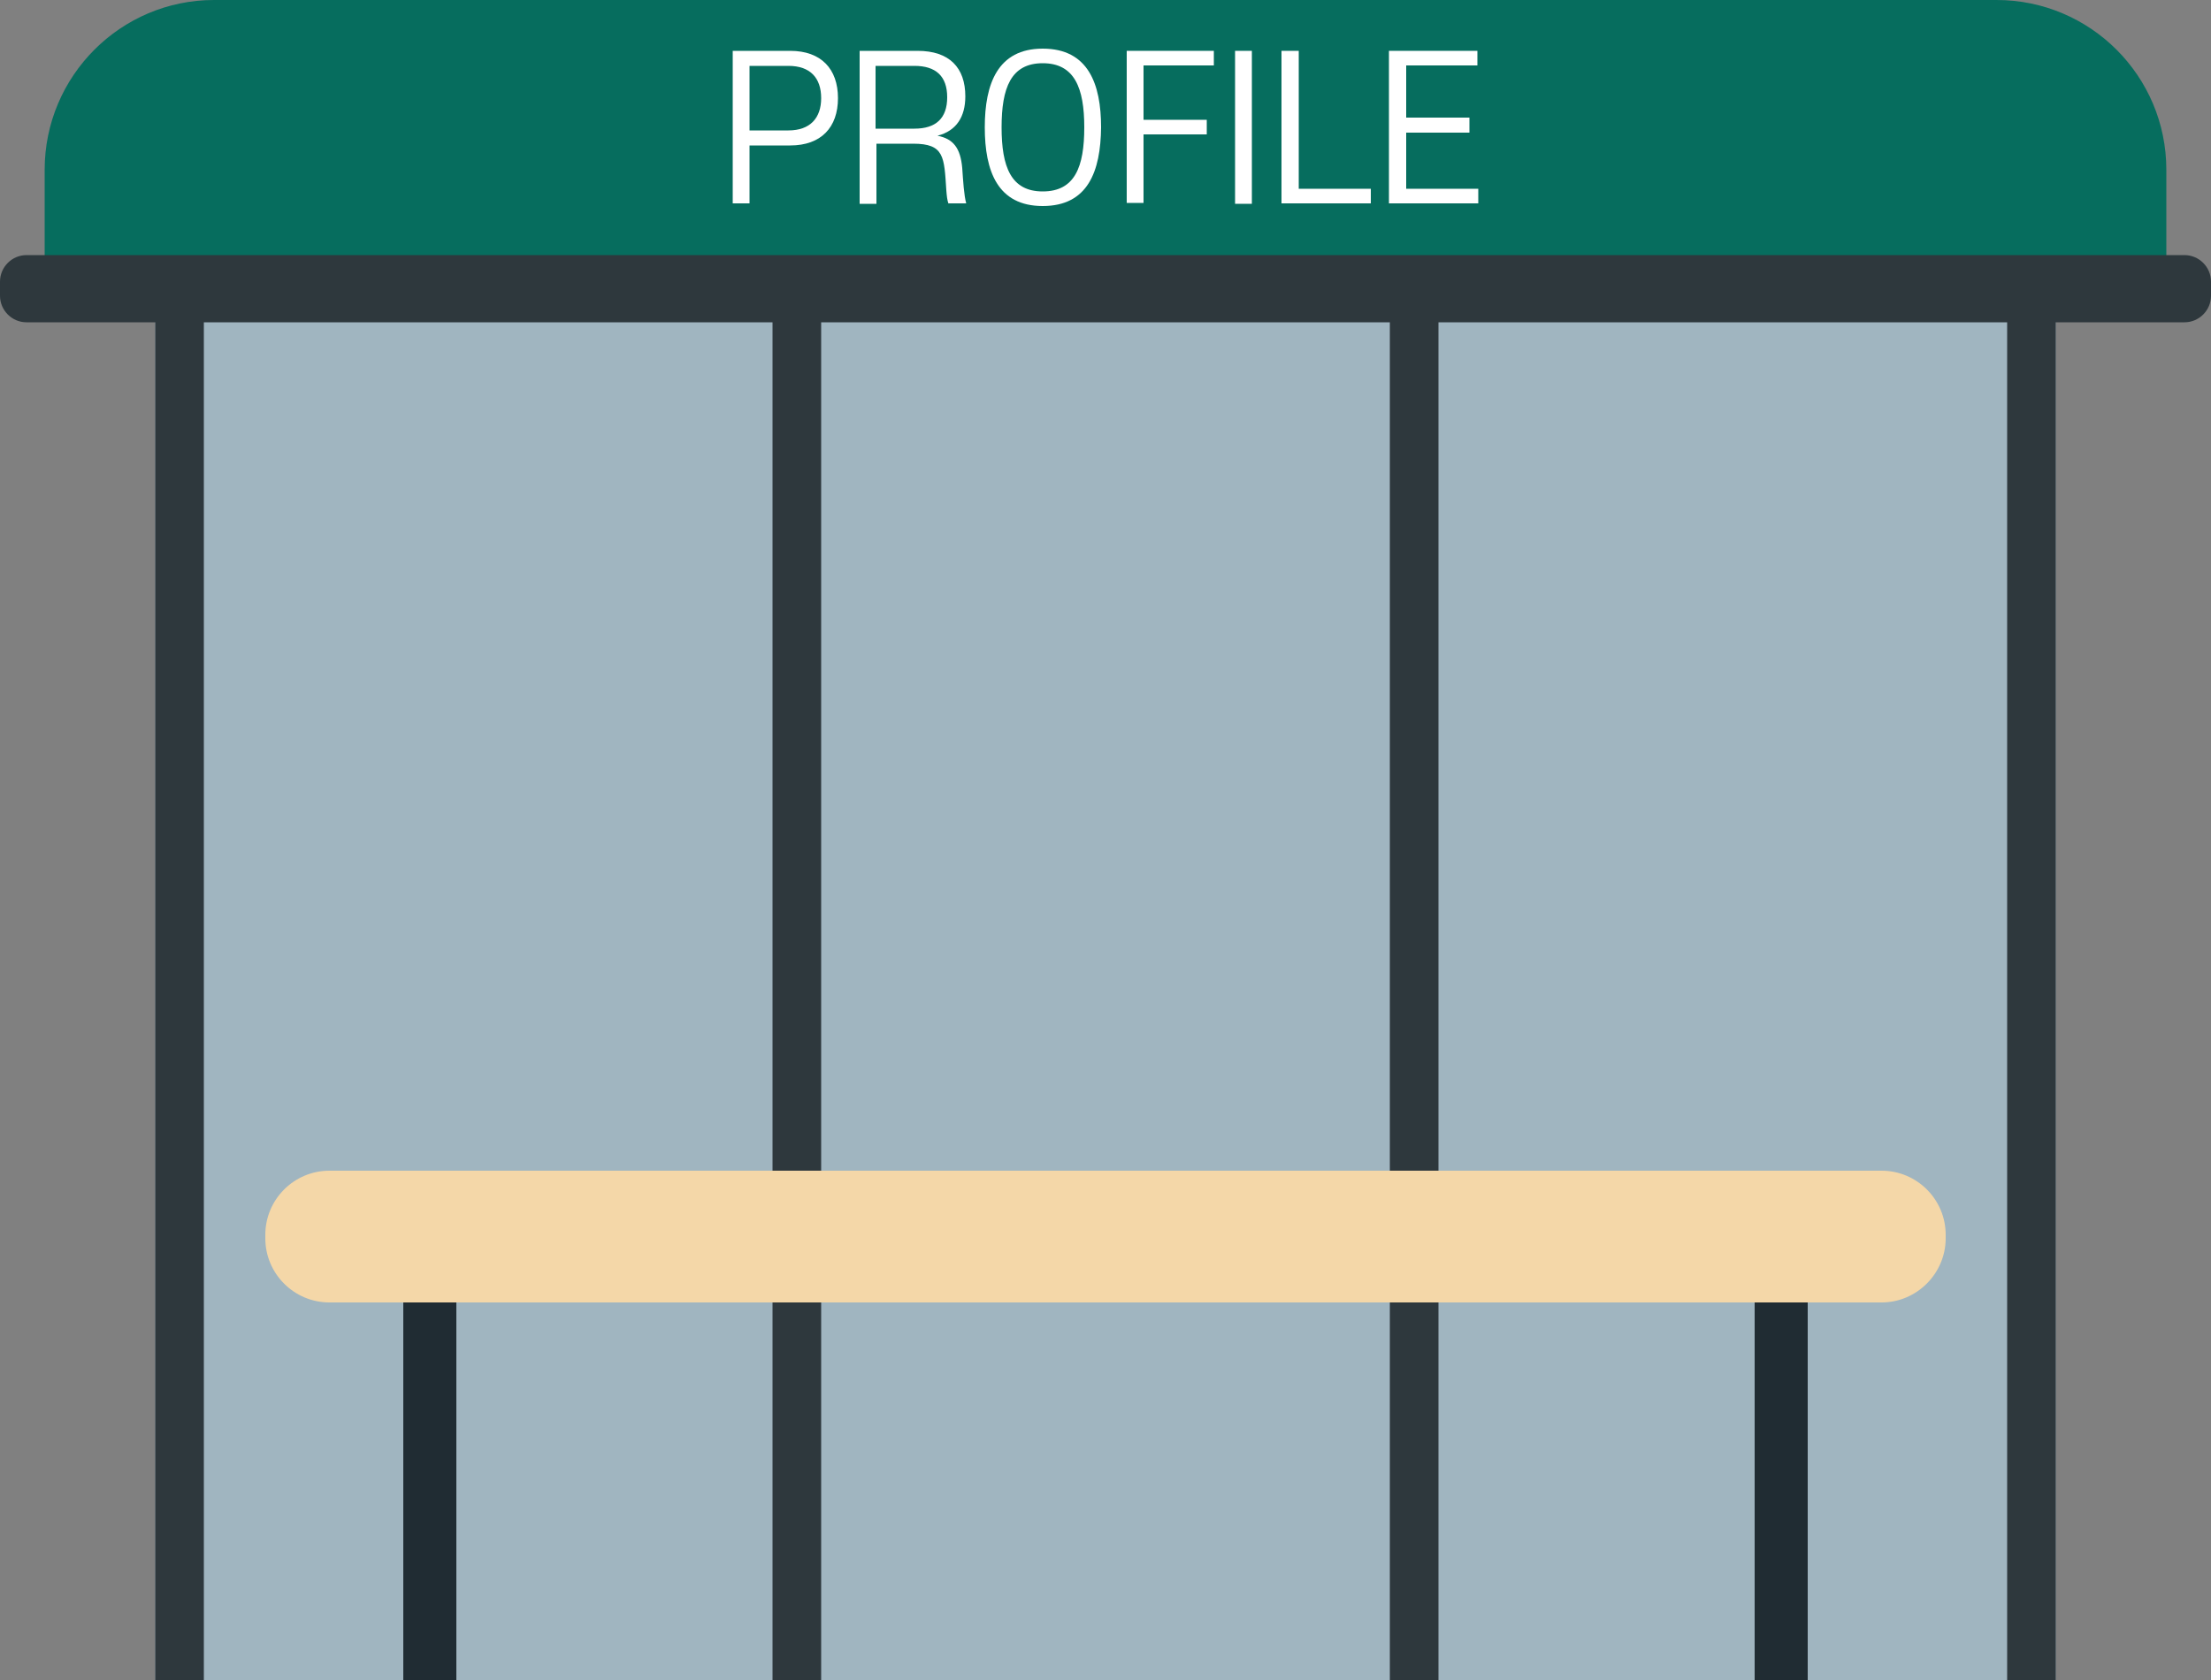 <?xml version="1.0" encoding="utf-8"?>
<!-- Generator: Adobe Illustrator 26.3.1, SVG Export Plug-In . SVG Version: 6.00 Build 0)  -->
<svg version="1.1" id="Layer_1" xmlns="http://www.w3.org/2000/svg" xmlns:xlink="http://www.w3.org/1999/xlink" x="0px" y="0px"
	 viewBox="0 0 500 380" style="enable-background:new 0 0 500 380;" xml:space="preserve">
<rect x="0" y="0" width="500" height="380" fill="#808080" stroke="none"/>
<style type="text/css">
	.st0{clip-path:url(#SVGID_00000110451988745410587900000004318163869101038523_);}
	.st1{opacity:0.5;fill:#C0EAFF;enable-background:new    ;}
	.st2{fill:#2E383D;}
	.st3{fill:#066D5E;}
	.st4{fill:#202C33;}
	.st5{fill:#F4D7A8;}
	.st6{clip-path:url(#SVGID_00000006667170838797424300000014303346741487876748_);}
	.st7{opacity:0.5;fill:#C0EAFF;}
	.st8{fill:#FFFFFF;}
	.st9{clip-path:url(#SVGID_00000077316869219797576560000006134048033272101266_);}
	.st10{clip-path:url(#SVGID_00000062907557899870405660000007629780721501390253_);}
	.st11{clip-path:url(#SVGID_00000047033121850589283100000008729062402578424211_);}
</style>
<g>
	<g>
		<defs>
			<rect id="SVGID_1_" x="768.9" y="-35.7" width="500" height="380"/>
		</defs>
		<clipPath id="SVGID_00000016763489736345017330000007028012437013471927_">
			<use xlink:href="#SVGID_1_"  style="overflow:visible;"/>
		</clipPath>
		<g style="clip-path:url(#SVGID_00000016763489736345017330000007028012437013471927_);">
			<g>
				<g>
					<rect x="804" y="22" class="st1" width="429.8" height="336.6"/>
					<path class="st2" d="M810,362.3h-1c-2.7,0-5-2.2-5-5V33.9c0-2.7,2.2-5,5-5h1c2.7,0,5,2.2,5,5v323.4
						C815,360.1,812.7,362.3,810,362.3z"/>
					<path class="st2" d="M1228.8,362.3h-1c-2.7,0-5-2.2-5-5V33.9c0-2.7,2.2-5,5-5h1c2.7,0,5,2.2,5,5v323.4
						C1233.8,360.1,1231.5,362.3,1228.8,362.3z"/>
					<path class="st2" d="M1089.2,362.3h-1c-2.7,0-5-2.2-5-5V33.9c0-2.7,2.2-5,5-5h1c2.7,0,5,2.2,5,5v323.4
						C1094.2,360.1,1091.9,362.3,1089.2,362.3z"/>
					<path class="st2" d="M949.6,362.3h-1c-2.7,0-5-2.2-5-5V33.9c0-2.7,2.2-5,5-5h1c2.7,0,5,2.2,5,5v323.4
						C954.6,360.1,952.3,362.3,949.6,362.3z"/>
				</g>
				<path class="st3" d="M1258.8,29.7H779V-0.8c0-19.2,15.6-34.8,34.9-34.8h410.1c19.2,0,34.8,15.6,34.8,34.8V29.7z"/>
				<g>
					<path class="st4" d="M1172.2,349h-1.1c-3,0-5.5-2.5-5.5-5.5V236c0-3,2.5-5.5,5.5-5.5h1.1c3,0,5.5,2.5,5.5,5.5v107.5
						C1177.7,346.5,1175.3,349,1172.2,349z"/>
					<path class="st4" d="M866.6,349h-1.1c-3,0-5.5-2.5-5.5-5.5V236c0-3,2.5-5.5,5.5-5.5h1.1c3,0,5.5,2.5,5.5,5.5v107.5
						C872.1,346.5,869.6,349,866.6,349z"/>
					<path class="st5" d="M1195.7,247H842.1c-7.2,0-13.2-5.9-13.2-13.2v-3.5c0-7.2,5.9-13.2,13.2-13.2h353.6
						c7.2,0,13.2,5.9,13.2,13.2v3.5C1208.9,241.1,1202.9,247,1195.7,247z"/>
				</g>
			</g>
			<path class="st2" d="M1263.4,37.4h-489c-3,0-5.5-2.5-5.5-5.5v-4.4c0-3,2.5-5.5,5.5-5.5h489c3,0,5.5,2.5,5.5,5.5v4.4
				C1268.9,34.9,1266.4,37.4,1263.4,37.4z"/>
		</g>
	</g>
</g>
<g>
	<defs>
		<rect id="SVGID_00000121965657521269999480000000807234807570650243_" width="500" height="380"/>
	</defs>
	<clipPath id="SVGID_00000159458822885141299510000001104995923128492725_">
		<use xlink:href="#SVGID_00000121965657521269999480000000807234807570650243_"  style="overflow:visible;"/>
	</clipPath>
	<g style="clip-path:url(#SVGID_00000159458822885141299510000001104995923128492725_);">
		<g>
			<g>
				<rect x="35.1" y="57.6" class="st7" width="429.8" height="335.9"/>
				<path class="st2" d="M40.6,397.1L40.6,397.1c-3,0-5.5-2.5-5.5-5.5V69.9c0-3,2.5-5.5,5.5-5.5h0c3,0,5.5,2.5,5.5,5.5v321.7
					C46.1,394.6,43.6,397.1,40.6,397.1z"/>
				<path class="st2" d="M459.4,397.1L459.4,397.1c-3,0-5.5-2.5-5.5-5.5V69.9c0-3,2.5-5.5,5.5-5.5l0,0c3,0,5.5,2.5,5.5,5.5v321.7
					C464.9,394.6,462.4,397.1,459.4,397.1z"/>
				<path class="st2" d="M319.8,397.1L319.8,397.1c-3,0-5.5-2.5-5.5-5.5V69.9c0-3,2.5-5.5,5.5-5.5h0c3,0,5.5,2.5,5.5,5.5v321.7
					C325.3,394.6,322.8,397.1,319.8,397.1z"/>
				<path class="st2" d="M180.2,397.1L180.2,397.1c-3,0-5.5-2.5-5.5-5.5V69.9c0-3,2.5-5.5,5.5-5.5h0c3,0,5.5,2.5,5.5,5.5v321.7
					C185.7,394.6,183.2,397.1,180.2,397.1z"/>
			</g>
			<path class="st3" d="M489.9,65.2H10.1V38.4C10.1,17.2,27.3,0,48.4,0h403.1c21.2,0,38.4,17.2,38.4,38.4V65.2z"/>
			<g>
				<path class="st4" d="M402.8,396.3L402.8,396.3c-3.3,0-6-2.7-6-6V284.2c0-3.3,2.7-6,6-6l0,0c3.3,0,6,2.7,6,6v106.1
					C408.9,393.6,406.1,396.3,402.8,396.3z"/>
				<path class="st4" d="M97.2,396.3L97.2,396.3c-3.3,0-6-2.7-6-6V284.2c0-3.3,2.7-6,6-6h0c3.3,0,6,2.7,6,6v106.1
					C103.2,393.6,100.5,396.3,97.2,396.3z"/>
				<path class="st5" d="M425.5,294.6h-351c-8,0-14.5-6.5-14.5-14.5v-0.8c0-8,6.5-14.5,14.5-14.5h351c8,0,14.5,6.5,14.5,14.5v0.8
					C440,288,433.5,294.6,425.5,294.6z"/>
			</g>
		</g>
		<path class="st2" d="M494,72.9H6c-3.3,0-6-2.7-6-6l0-3.2c0-3.3,2.7-6,6-6H494c3.3,0,6,2.7,6,6v3.2C500,70.2,497.3,72.9,494,72.9z"
			/>
	</g>
	<g style="clip-path:url(#SVGID_00000159458822885141299510000001104995923128492725_);">
		<path class="st8" d="M169.5,32.8v13.2h-3.8V11.5h13c7,0,10.8,4.1,10.8,10.7s-3.8,10.7-10.8,10.7H169.5z M178.3,29.5
			c4.9,0,7.4-2.8,7.4-7.3c0-4.6-2.5-7.3-7.4-7.3h-8.8v14.6H178.3z"/>
		<path class="st8" d="M214.5,46.1c-0.3-0.8-0.4-1.8-0.5-3.1c-0.5-7.5-0.4-10.5-7.5-10.5h-8.3v13.6h-3.8V11.5h13.1
			c7.2,0,10.8,3.8,10.8,10.3c0,4.6-2,7.8-6.3,8.9c3.6,0.7,5.2,2.8,5.6,7.3c0.2,2.9,0.4,6.2,0.9,8H214.5z M206.8,29.1
			c4.8,0,7.4-2.3,7.4-7.1c0-4.8-2.6-7.1-7.4-7.1h-8.8v14.2H206.8z"/>
		<path class="st8" d="M235.8,46.6c-10.2,0-13.1-7.9-13.1-17.8c0-9.8,2.9-17.8,13.1-17.8c10.3,0,13.2,8,13.2,17.8
			C248.9,38.8,246,46.6,235.8,46.6z M235.8,14.3c-7.2,0-9.3,5.6-9.3,14.5c0,8.9,2.1,14.5,9.3,14.5c7.3,0,9.4-5.6,9.4-14.5
			C245.2,19.9,243,14.3,235.8,14.3z"/>
		<path class="st8" d="M254.8,11.5h19.7v3.3h-15.9v12.3h14.3v3.3h-14.3v15.5h-3.8V11.5z"/>
		<path class="st8" d="M283.1,46.1h-3.8V11.5h3.8V46.1z"/>
		<path class="st8" d="M289.9,11.5h3.8v31.2h16.3v3.3h-20.2V11.5z"/>
		<path class="st8" d="M314.2,11.5h19.9v3.3H318v11.8h14.3v3.4H318v12.7h16.3v3.3h-20.2V11.5z"/>
	</g>
</g>
<g>
	<defs>
		<rect id="SVGID_00000175299172341395319130000005140358043537145016_" x="-1397.6" y="-10.1" width="500" height="380"/>
	</defs>
	<clipPath id="SVGID_00000103264153566157693330000009213069908554958467_">
		<use xlink:href="#SVGID_00000175299172341395319130000005140358043537145016_"  style="overflow:visible;"/>
	</clipPath>
	<g style="clip-path:url(#SVGID_00000103264153566157693330000009213069908554958467_);">
		<g>
			<g>
				<rect x="-1362.5" y="47.5" class="st7" width="429.8" height="335.9"/>
				<path class="st2" d="M-1357,387L-1357,387c-3,0-5.5-2.5-5.5-5.5V59.8c0-3,2.5-5.5,5.5-5.5l0,0c3,0,5.5,2.5,5.5,5.5v321.7
					C-1351.5,384.5-1354,387-1357,387z"/>
				<path class="st2" d="M-938.2,387L-938.2,387c-3,0-5.5-2.5-5.5-5.5V59.8c0-3,2.5-5.5,5.5-5.5l0,0c3,0,5.5,2.5,5.5,5.5v321.7
					C-932.7,384.5-935.2,387-938.2,387z"/>
				<path class="st2" d="M-1077.8,387L-1077.8,387c-3,0-5.5-2.5-5.5-5.5V59.8c0-3,2.5-5.5,5.5-5.5l0,0c3,0,5.5,2.5,5.5,5.5v321.7
					C-1072.3,384.5-1074.8,387-1077.8,387z"/>
				<path class="st2" d="M-1217.4,387L-1217.4,387c-3,0-5.5-2.5-5.5-5.5V59.8c0-3,2.5-5.5,5.5-5.5l0,0c3,0,5.5,2.5,5.5,5.5v321.7
					C-1211.9,384.5-1214.4,387-1217.4,387z"/>
			</g>
			<path class="st3" d="M-907.7,55.1h-479.8V28.3c0-21.2,17.2-38.4,38.4-38.4h403.1c21.2,0,38.4,17.2,38.4,38.4V55.1z"/>
			<g>
				<path class="st4" d="M-994.8,386.2L-994.8,386.2c-3.3,0-6-2.7-6-6V274.1c0-3.3,2.7-6,6-6l0,0c3.3,0,6,2.7,6,6v106.1
					C-988.8,383.5-991.5,386.2-994.8,386.2z"/>
				<path class="st4" d="M-1300.4,386.2L-1300.4,386.2c-3.3,0-6-2.7-6-6V274.1c0-3.3,2.7-6,6-6l0,0c3.3,0,6,2.7,6,6v106.1
					C-1294.4,383.5-1297.1,386.2-1300.4,386.2z"/>
				<path class="st5" d="M-972.1,284.5h-351c-8,0-14.5-6.5-14.5-14.5v-0.8c0-8,6.5-14.5,14.5-14.5h351c8,0,14.5,6.5,14.5,14.5v0.8
					C-957.6,277.9-964.1,284.5-972.1,284.5z"/>
			</g>
		</g>
		<path class="st2" d="M-903.6,62.8h-487.9c-3.3,0-6-2.7-6-6v-3.2c0-3.3,2.7-6,6-6h487.9c3.3,0,6,2.7,6,6v3.2
			C-897.6,60.1-900.3,62.8-903.6,62.8z"/>
	</g>
	<g style="clip-path:url(#SVGID_00000103264153566157693330000009213069908554958467_);">
		<path class="st8" d="M-1166.8,35.9l-8.1-28.2l-8.1,28.2h-4.6l-9.5-34.5h4l8,29.2l8.4-29.2h3.8l8.4,29.2l8-29.2h4l-9.6,34.5
			H-1166.8z"/>
		<path class="st8" d="M-1148.5,1.4h19.9v3.3h-16.1v11.8h14.3V20h-14.3v12.7h16.3v3.3h-20.2V1.4z"/>
		<path class="st8" d="M-1123,35.9V1.4h12.6c6.8,0,10.2,3.2,10.2,9c0,4.2-2.2,6.9-5.5,7.7c4.2,0.7,6.5,3.9,6.5,8.4
			c0,6.3-3.6,9.5-10.7,9.5H-1123z M-1111.3,16.5c4.9,0,7.3-1.8,7.3-5.9c0-4.1-2.4-5.9-7.3-5.9h-7.9v11.8H-1111.3z M-1110.7,19.9
			h-8.5v12.8h8.5c5.5,0,7.7-2.2,7.7-6.4C-1103,22-1105.2,19.9-1110.7,19.9z"/>
	</g>
</g>
<g>
	<defs>
		<rect id="SVGID_00000183931353995864949370000011764683532375232152_" x="-2021.8" y="-10.1" width="500" height="380"/>
	</defs>
	<clipPath id="SVGID_00000134948367419117179520000003696712358411071388_">
		<use xlink:href="#SVGID_00000183931353995864949370000011764683532375232152_"  style="overflow:visible;"/>
	</clipPath>
	<g style="clip-path:url(#SVGID_00000134948367419117179520000003696712358411071388_);">
		<g>
			<g>
				<rect x="-1986.4" y="47.5" class="st7" width="429.8" height="335.9"/>
				<path class="st2" d="M-1980.9,387L-1980.9,387c-3,0-5.5-2.5-5.5-5.5V59.8c0-3,2.5-5.5,5.5-5.5l0,0c3,0,5.5,2.5,5.5,5.5v321.7
					C-1975.4,384.5-1977.9,387-1980.9,387z"/>
				<path class="st2" d="M-1562.1,387L-1562.1,387c-3,0-5.5-2.5-5.5-5.5V59.8c0-3,2.5-5.5,5.5-5.5h0c3,0,5.5,2.5,5.5,5.5v321.7
					C-1556.6,384.5-1559,387-1562.1,387z"/>
				<path class="st2" d="M-1701.7,387L-1701.7,387c-3,0-5.5-2.5-5.5-5.5V59.8c0-3,2.5-5.5,5.5-5.5l0,0c3,0,5.5,2.5,5.5,5.5v321.7
					C-1696.2,384.5-1698.6,387-1701.7,387z"/>
				<path class="st2" d="M-1841.3,387L-1841.3,387c-3,0-5.5-2.5-5.5-5.5V59.8c0-3,2.5-5.5,5.5-5.5l0,0c3,0,5.5,2.5,5.5,5.5v321.7
					C-1835.8,384.5-1838.3,387-1841.3,387z"/>
			</g>
			<path class="st3" d="M-1531.6,55.1h-479.8V28.3c0-21.2,17.2-38.4,38.4-38.4h403.1c21.2,0,38.4,17.2,38.4,38.4V55.1z"/>
			<g>
				<path class="st4" d="M-1618.7,386.2L-1618.7,386.2c-3.3,0-6-2.7-6-6V274.1c0-3.3,2.7-6,6-6h0c3.3,0,6,2.7,6,6v106.1
					C-1612.6,383.5-1615.3,386.2-1618.7,386.2z"/>
				<path class="st4" d="M-1924.3,386.2L-1924.3,386.2c-3.3,0-6-2.7-6-6V274.1c0-3.3,2.7-6,6-6l0,0c3.3,0,6,2.7,6,6v106.1
					C-1918.2,383.5-1921,386.2-1924.3,386.2z"/>
				<path class="st5" d="M-1596,284.5h-351c-8,0-14.5-6.5-14.5-14.5v-0.8c0-8,6.5-14.5,14.5-14.5h351c8,0,14.5,6.5,14.5,14.5v0.8
					C-1581.5,277.9-1588,284.5-1596,284.5z"/>
			</g>
		</g>
		<path class="st2" d="M-1527.5,62.8h-487.9c-3.3,0-6-2.7-6-6v-3.2c0-3.3,2.7-6,6-6h487.9c3.3,0,6,2.7,6,6v3.2
			C-1521.5,60.1-1524.2,62.8-1527.5,62.8z"/>
	</g>
	<g style="clip-path:url(#SVGID_00000134948367419117179520000003696712358411071388_);">
		<path class="st8" d="M-1881.9,35.9c-0.3-0.8-0.4-1.8-0.5-3.1c-0.5-7.5-0.4-10.5-7.5-10.5h-8.3v13.6h-3.8V1.4h13.1
			c7.2,0,10.8,3.8,10.8,10.3c0,4.6-2,7.8-6.3,8.9c3.6,0.7,5.2,2.8,5.6,7.3c0.2,2.9,0.4,6.2,0.9,8H-1881.9z M-1889.5,19
			c4.8,0,7.4-2.3,7.4-7.1c0-4.8-2.6-7.1-7.4-7.1h-8.8V19H-1889.5z"/>
		<path class="st8" d="M-1872.5,1.4h19.9v3.3h-16.1v11.8h14.3V20h-14.3v12.7h16.3v3.3h-20.2V1.4z"/>
		<path class="st8" d="M-1836.3,36.5c-7.5,0-11.7-4.2-11.7-9.8v-0.9h3.8v1c0,3.7,2.9,6.5,7.9,6.5c4.9,0,7.8-2.7,7.8-6.5
			c0-3.2-2-5.5-6.5-6.5l-4.4-0.9c-5.4-1.1-8.5-4.1-8.5-9.2s3.8-9.3,11-9.3c7.2,0,11,4.2,11,9.3v0.7h-3.8v-0.7c0-3.6-2.6-6-7.2-6
			s-7.2,2.4-7.2,6c0,3.3,2,5.1,5.9,5.9l4.4,0.9c6,1.3,9.1,4.5,9.1,9.7C-1824.6,32.3-1828.8,36.5-1836.3,36.5z"/>
		<path class="st8" d="M-1815.4,22.7v13.2h-3.8V1.4h13c7,0,10.8,4.1,10.8,10.7s-3.8,10.7-10.8,10.7H-1815.4z M-1806.7,19.4
			c4.9,0,7.4-2.8,7.4-7.3c0-4.6-2.5-7.3-7.4-7.3h-8.8v14.6H-1806.7z"/>
		<path class="st8" d="M-1778.5,36.5c-10.2,0-13.1-7.9-13.1-17.8c0-9.8,2.9-17.8,13.1-17.8c10.3,0,13.2,8,13.2,17.8
			C-1765.4,28.7-1768.3,36.5-1778.5,36.5z M-1778.5,4.2c-7.2,0-9.3,5.6-9.3,14.5c0,8.9,2.1,14.5,9.3,14.5c7.3,0,9.4-5.6,9.4-14.5
			C-1769.1,9.8-1771.3,4.2-1778.5,4.2z"/>
		<path class="st8" d="M-1739.5,35.9l-16.2-27.6v27.6h-3.8V1.4h3.8l16.2,27.6V1.4h3.8v34.5H-1739.5z"/>
		<path class="st8" d="M-1718.1,36.5c-7.5,0-11.7-4.2-11.7-9.8v-0.9h3.8v1c0,3.7,2.9,6.5,7.9,6.5c4.9,0,7.8-2.7,7.8-6.5
			c0-3.2-2-5.5-6.5-6.5l-4.4-0.9c-5.4-1.1-8.5-4.1-8.5-9.2s3.8-9.3,11-9.3c7.2,0,11,4.2,11,9.3v0.7h-3.8v-0.7c0-3.6-2.6-6-7.2-6
			s-7.2,2.4-7.2,6c0,3.3,2,5.1,5.9,5.9l4.4,0.9c6,1.3,9.1,4.5,9.1,9.7C-1706.5,32.3-1710.7,36.5-1718.1,36.5z"/>
		<path class="st8" d="M-1697.3,35.9h-3.8V1.4h3.8V35.9z"/>
		<path class="st8" d="M-1681.4,35.9l-12.1-34.5h4l10.3,29.8l10.3-29.8h4l-12.1,34.5H-1681.4z"/>
		<path class="st8" d="M-1661,1.4h19.9v3.3h-16.1v11.8h14.3V20h-14.3v12.7h16.3v3.3h-20.2V1.4z"/>
	</g>
</g>
<g>
	<defs>
		<rect id="SVGID_00000000201697457443007890000004808629677318775700_" x="-2646" y="-10.1" width="500" height="380"/>
	</defs>
	<clipPath id="SVGID_00000138539029572782619580000004207174082732975804_">
		<use xlink:href="#SVGID_00000000201697457443007890000004808629677318775700_"  style="overflow:visible;"/>
	</clipPath>
	<g style="clip-path:url(#SVGID_00000138539029572782619580000004207174082732975804_);">
		<g>
			<g>
				<rect x="-2611" y="47.5" class="st7" width="429.8" height="335.9"/>
				<path class="st2" d="M-2605.5,387L-2605.5,387c-3,0-5.5-2.5-5.5-5.5V59.8c0-3,2.5-5.5,5.5-5.5l0,0c3,0,5.5,2.5,5.5,5.5v321.7
					C-2600,384.5-2602.4,387-2605.5,387z"/>
				<path class="st2" d="M-2186.6,387L-2186.6,387c-3,0-5.5-2.5-5.5-5.5V59.8c0-3,2.5-5.5,5.5-5.5l0,0c3,0,5.5,2.5,5.5,5.5v321.7
					C-2181.1,384.5-2183.6,387-2186.6,387z"/>
				<path class="st2" d="M-2326.2,387L-2326.2,387c-3,0-5.5-2.5-5.5-5.5V59.8c0-3,2.5-5.5,5.5-5.5l0,0c3,0,5.5,2.5,5.5,5.5v321.7
					C-2320.7,384.5-2323.2,387-2326.2,387z"/>
				<path class="st2" d="M-2465.8,387L-2465.8,387c-3,0-5.5-2.5-5.5-5.5V59.8c0-3,2.5-5.5,5.5-5.5l0,0c3,0,5.5,2.5,5.5,5.5v321.7
					C-2460.4,384.5-2462.8,387-2465.8,387z"/>
			</g>
			<path class="st3" d="M-2156.1,55.1H-2636V28.3c0-21.2,17.2-38.4,38.4-38.4h403.1c21.2,0,38.4,17.2,38.4,38.4V55.1z"/>
			<g>
				<path class="st4" d="M-2243.2,386.2L-2243.2,386.2c-3.3,0-6-2.7-6-6V274.1c0-3.3,2.7-6,6-6l0,0c3.3,0,6,2.7,6,6v106.1
					C-2237.2,383.5-2239.9,386.2-2243.2,386.2z"/>
				<path class="st4" d="M-2548.8,386.2L-2548.8,386.2c-3.3,0-6-2.7-6-6V274.1c0-3.3,2.7-6,6-6l0,0c3.3,0,6,2.7,6,6v106.1
					C-2542.8,383.5-2545.5,386.2-2548.8,386.2z"/>
				<path class="st5" d="M-2220.6,284.5h-351c-8,0-14.5-6.5-14.5-14.5v-0.8c0-8,6.5-14.5,14.5-14.5h351c8,0,14.5,6.5,14.5,14.5v0.8
					C-2206,277.9-2212.6,284.5-2220.6,284.5z"/>
			</g>
		</g>
		<path class="st2" d="M-2152.1,62.8H-2640c-3.3,0-6-2.7-6-6v-3.2c0-3.3,2.7-6,6-6h487.9c3.3,0,6,2.7,6,6v3.2
			C-2146,60.1-2148.8,62.8-2152.1,62.8z"/>
	</g>
	<g style="clip-path:url(#SVGID_00000138539029572782619580000004207174082732975804_);">
		<path class="st8" d="M-2460.8,0.8c7.8,0,12.3,4.8,12.8,11.9h-3.8c-0.4-5.3-3.4-8.6-9-8.6c-7.1,0-9.3,5.5-9.3,14.5
			c0,9.9,2.6,14.5,9.3,14.5c5.5,0,9.1-3.7,9.1-9.8v-1.8h-8.8v-3.3h12.6v17.7h-2.8l-0.7-4.6c-1.3,3-4.7,5.2-9.5,5.2
			c-10.3,0-12.9-8.3-12.9-17.8C-2473.9,8.8-2471,0.8-2460.8,0.8z"/>
		<path class="st8" d="M-2421.3,35.9c-0.3-0.8-0.4-1.8-0.5-3.1c-0.5-7.5-0.4-10.5-7.5-10.5h-8.3v13.6h-3.8V1.4h13.1
			c7.2,0,10.8,3.8,10.8,10.3c0,4.6-2,7.8-6.3,8.9c3.6,0.7,5.2,2.8,5.6,7.3c0.2,2.9,0.4,6.2,0.9,8H-2421.3z M-2428.9,19
			c4.8,0,7.4-2.3,7.4-7.1c0-4.8-2.6-7.1-7.4-7.1h-8.8V19H-2428.9z"/>
		<path class="st8" d="M-2398.3,1.4l12.1,34.5h-4l-2.8-8.2h-15.1l-2.8,8.2h-4l12.1-34.5H-2398.3z M-2400.5,5.4l-6.4,19h12.8
			L-2400.5,5.4z"/>
		<path class="st8" d="M-2378.5,22.7v13.2h-3.8V1.4h13c7,0,10.8,4.1,10.8,10.7s-3.8,10.7-10.8,10.7H-2378.5z M-2369.7,19.4
			c4.9,0,7.4-2.8,7.4-7.3c0-4.6-2.5-7.3-7.4-7.3h-8.8v14.6H-2369.7z"/>
		<path class="st8" d="M-2349.8,35.9h-3.8V1.4h3.8V35.9z"/>
		<path class="st8" d="M-2344.1,18.7c0-9.9,3-17.8,13.1-17.8c7.8,0,12.3,4.8,12.8,11.9h-3.8c-0.4-5.3-3.4-8.6-9-8.6
			c-7.3,0-9.3,5.6-9.3,14.5c0,9.2,2.3,14.5,9.3,14.5c5.5,0,8.6-3.3,9-8.5h3.8c-0.4,7.2-4.9,11.9-12.8,11.9
			C-2341.2,36.5-2344.1,28.6-2344.1,18.7z"/>
	</g>
</g>
<rect x="-1362" y="-131.6" class="st8" width="428.7" height="57.6"/>
</svg>
